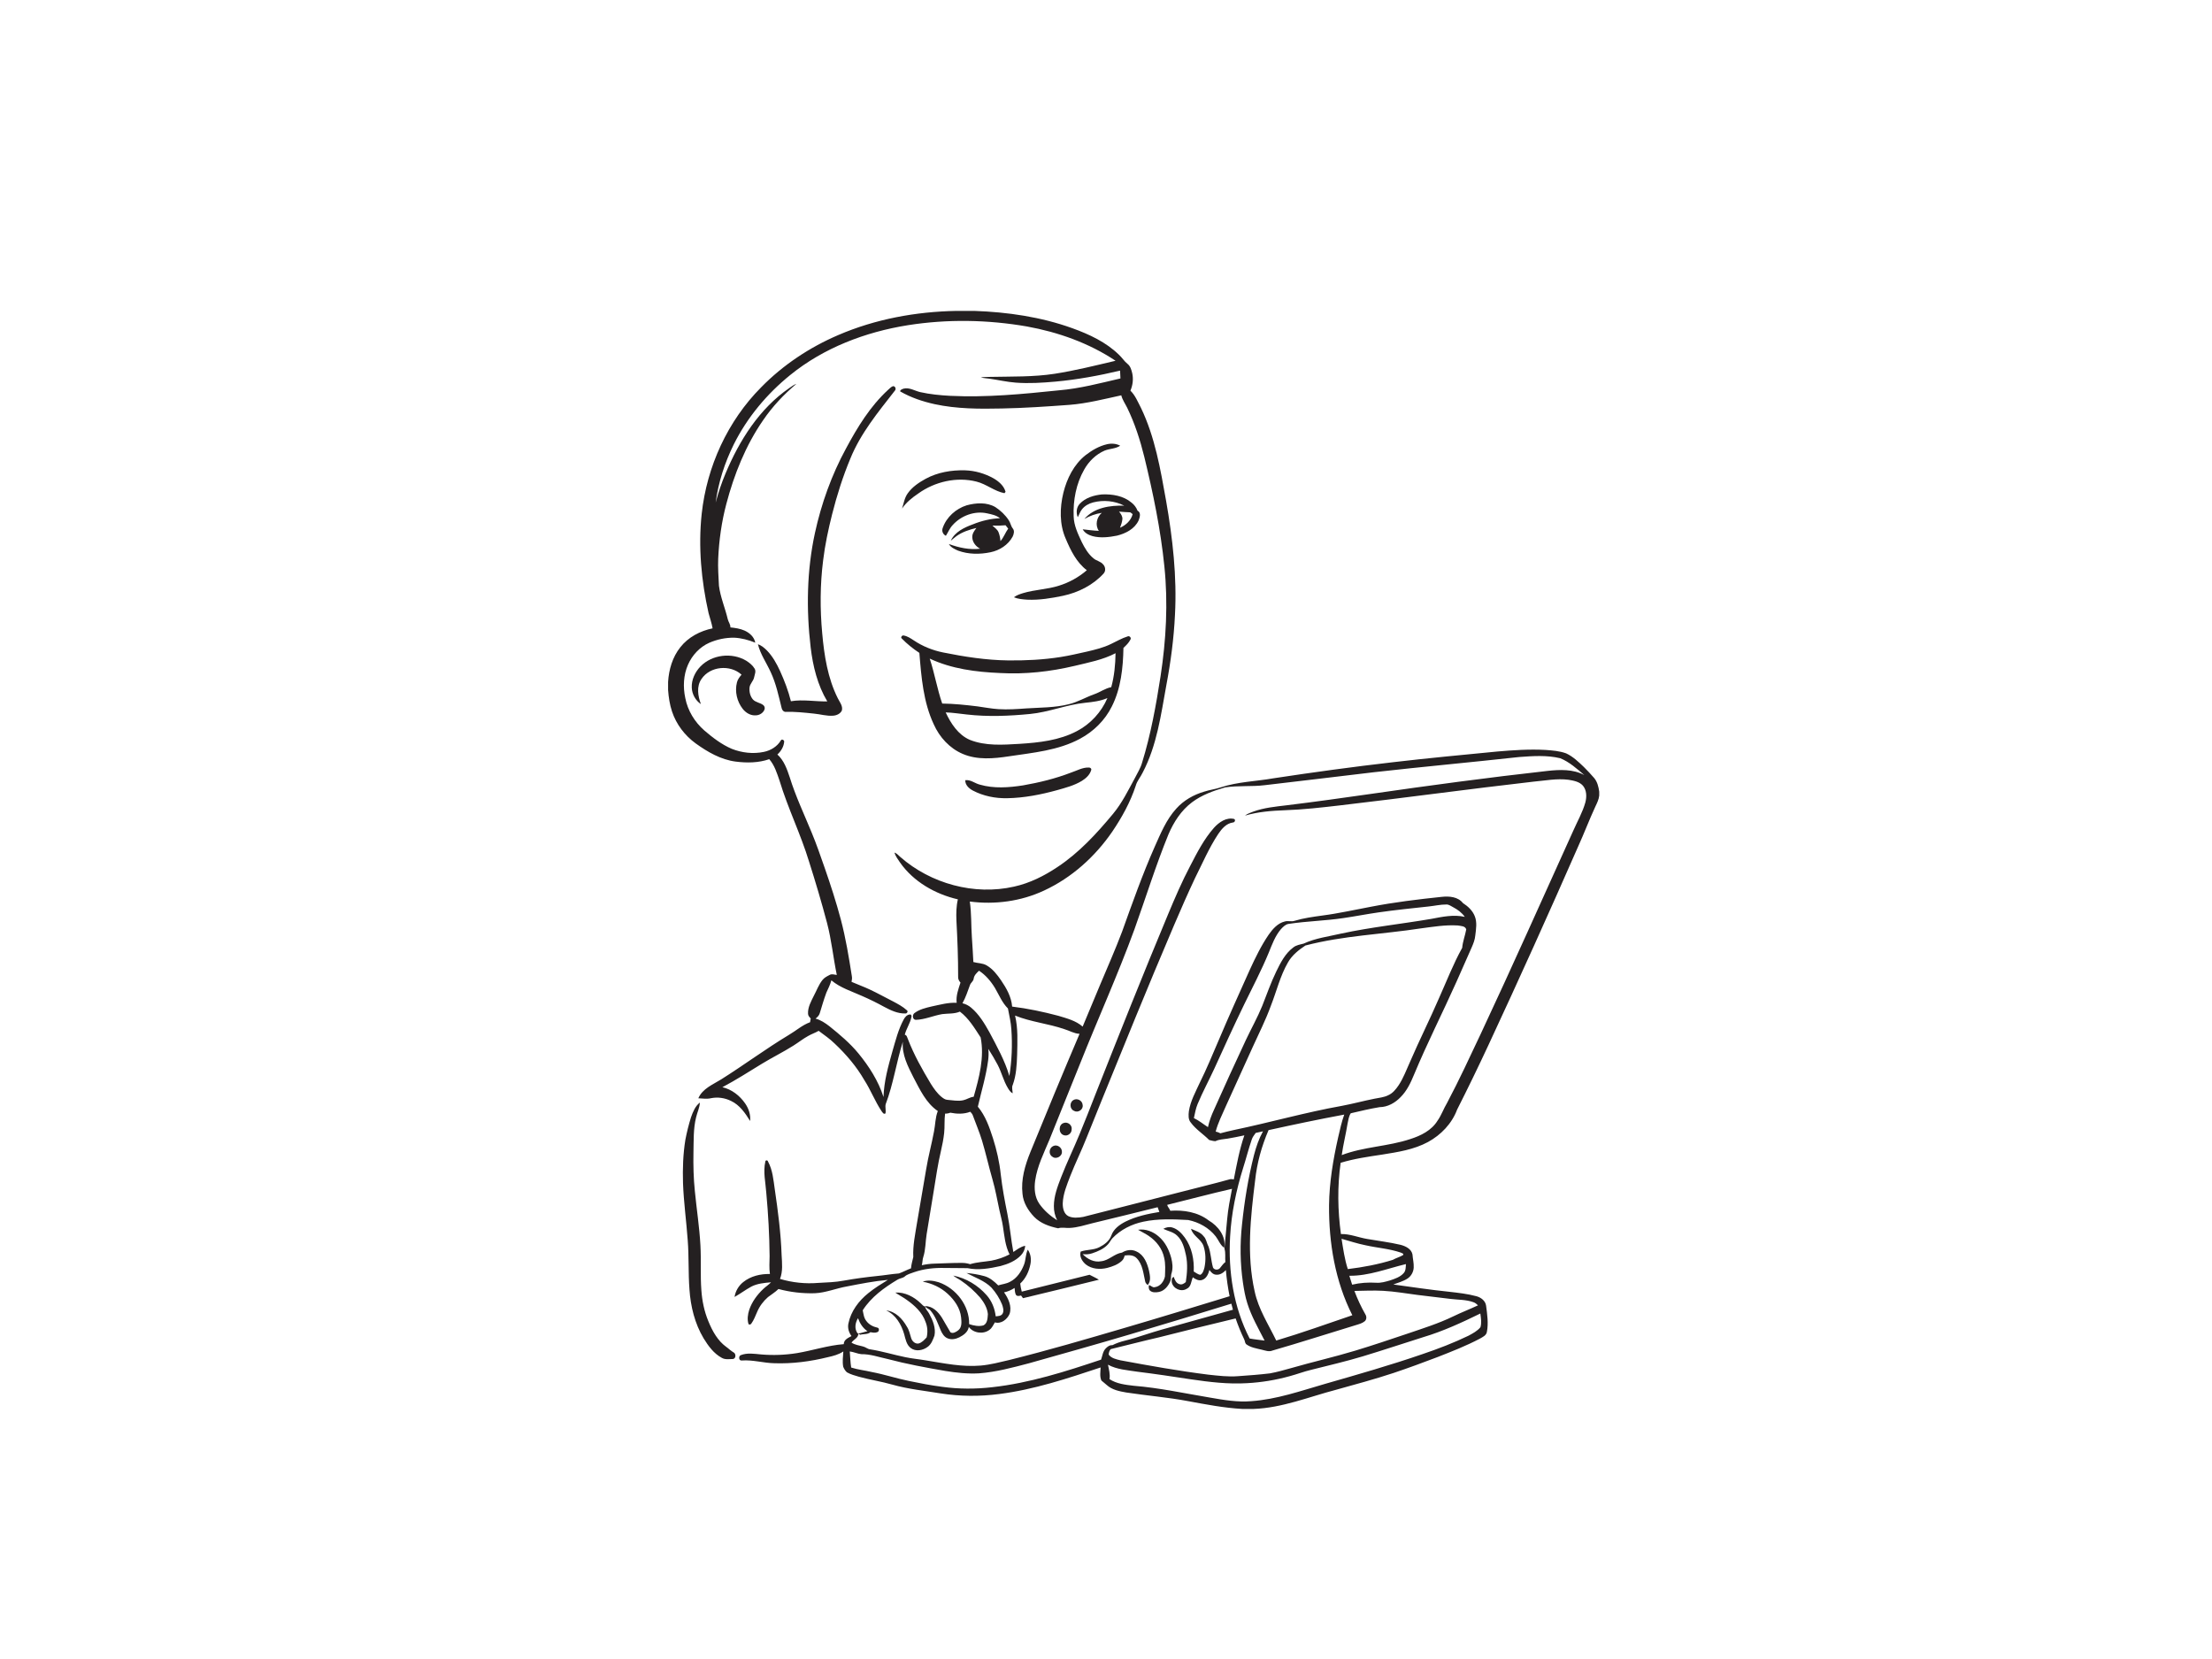<?xml version="1.0" encoding="utf-8"?>
<!-- Generator: Adobe Illustrator 17.0.0, SVG Export Plug-In . SVG Version: 6.00 Build 0)  -->
<!DOCTYPE svg PUBLIC "-//W3C//DTD SVG 1.1//EN" "http://www.w3.org/Graphics/SVG/1.1/DTD/svg11.dtd">
<svg version="1.1" id="Layer_1" xmlns="http://www.w3.org/2000/svg" xmlns:xlink="http://www.w3.org/1999/xlink" x="0px" y="0px"
	 width="800px" height="600px" viewBox="0 0 800 600" enable-background="new 0 0 800 600" xml:space="preserve">
<g id="_x23_242021ff">
	<path fill="#242021" d="M345.879,112.44h6.491c12.044,0.423,24.132,2.17,35.503,6.281c6.081,2.192,12.126,5.013,16.809,9.575
		c1.106,1.007,1.887,2.322,3.056,3.269c1.077,0.816,1.461,2.195,1.757,3.453c0.454,2.097,0.187,4.298-0.664,6.262
		c1.785,1.747,2.697,4.121,3.841,6.294c5.048,10.519,7.021,22.128,9.058,33.517c2.38,13.61,3.962,27.449,3.212,41.285
		c-0.403,8.514-1.525,16.981-3.104,25.355c-1.954,10.735-3.415,21.845-8.549,31.636c-0.769,1.652-2.059,3.034-2.538,4.819
		c-1.941,5.909-4.978,11.393-8.448,16.533c-6.22,9.086-14.713,16.743-24.745,21.378c-8.311,3.882-17.747,5.14-26.817,3.955
		c0.632,4.26,0.445,8.578,0.747,12.86c0.194,3.005,0.4,6.011,0.537,9.019c1.604,0.473,3.39,0.346,4.851,1.242
		c2.17,1.271,3.742,3.307,5.15,5.347c1.948,2.856,3.755,6.004,4.022,9.528c5.626,0.683,11.196,1.865,16.673,3.317
		c3.072,0.934,6.357,1.75,8.832,3.92c2.087-5.01,4.203-10.007,6.271-15.024c2.688-6.411,5.515-12.768,7.974-19.275
		c3.711-10.335,7.374-20.704,11.815-30.756c2.164-4.819,4.203-9.849,7.818-13.798c2.662-2.977,6.252-5.007,10.061-6.125
		c1.97-0.651,4.054-0.883,6.02-1.554c6.16-2.03,12.708-2.151,19.052-3.272c14.366-2.176,28.761-4.152,43.194-5.811
		c12.562-1.477,25.155-2.65,37.742-3.873c5.811-0.502,11.653-0.896,17.483-0.572c2.497,0.191,5.058,0.365,7.428,1.239
		c2.488,1.147,4.489,3.091,6.446,4.962c1.274,1.274,2.51,2.586,3.688,3.952c1.156,1.376,1.592,3.199,1.833,4.94v1.417
		c-0.146,1.439-0.816,2.735-1.42,4.025c-2.205,4.759-4.054,9.677-6.23,14.452c-10.551,24.04-21.337,47.975-32.424,71.771
		c-3.65,7.838-7.421,15.618-11.326,23.328c-1.878,5.042-5.833,9.153-10.516,11.707c-5.083,2.754-10.891,3.641-16.527,4.543
		c-5.067,0.762-10.163,1.48-15.075,2.98c-1.214,8.543-1.067,17.229,0.102,25.768c3.275-0.089,6.329,1.258,9.515,1.779
		c4.006,0.705,8.06,1.175,12.025,2.113c1.817,0.464,3.927,1.461,4.337,3.485c0.114,1.579,0.524,3.139,0.445,4.731
		c-0.07,1.601-0.931,3.155-2.291,4.022c-1.557,1.001-3.371,1.465-5.086,2.113c6.719,0.921,13.429,1.935,20.18,2.631
		c3.32,0.381,6.662,0.743,9.896,1.617c1.636,0.448,3.256,1.649,3.482,3.441c0.404,3.107,0.899,6.309,0.292,9.423
		c-0.194,1.334-1.538,1.884-2.561,2.484c-4.912,2.592-10.096,4.616-15.259,6.64c-5.261,2.011-10.554,3.952-15.891,5.747
		c-6.885,2.278-13.893,4.152-20.873,6.103c-9.833,2.573-19.449,6.545-29.724,6.919h-4.244c-6.57-0.378-13.038-1.62-19.497-2.815
		c-7.409-1.401-14.935-1.992-22.385-3.129c-2.488-0.432-5.156-0.959-7.078-2.723c-0.607-0.581-1.312-1.039-1.916-1.611
		c-0.664-1.48-0.337-3.164-0.276-4.724c-11.993,3.987-24.088,8.015-36.675,9.61c-7.04,0.921-14.201,0.874-21.216-0.232
		c-5.82-0.953-11.726-1.55-17.416-3.161c-3.974-1.137-8.073-1.751-12.06-2.843c-1.5-0.438-3.037-0.845-4.4-1.623
		c-0.597-0.543-1.055-1.28-1.337-2.033c-0.324-1.824-0.07-3.682,0.051-5.509c-1.665,1.134-3.634,1.636-5.572,2.068
		c-6.332,1.569-12.864,2.421-19.392,2.198c-3.943-0.083-7.799-1.29-11.761-0.988c-1.077,0.159-1.258-1.538-0.4-1.922
		c2.354-0.947,4.956-0.486,7.406-0.27c4.33,0.375,8.711,0.203,13.003-0.486c5.649-0.953,11.135-2.793,16.873-3.234
		c0.019-1.633,1.585-2.265,2.796-2.923c-0.975-1.318-1.465-2.964-1.106-4.594c0.896-4.4,3.755-8.181,7.209-10.948
		c2.214-1.795,4.648-3.291,7.069-4.785c-4.956,0.435-9.849,1.411-14.728,2.357c-3.943,0.67-7.701,2.306-11.729,2.478
		c-4.41,0.121-8.864-0.384-13.127-1.531c-1.144,1.134-2.535,1.957-3.803,2.939c-1.662,1.455-3.028,3.266-3.889,5.306
		c-0.658,1.442-1.175,2.97-2.122,4.26c-0.21,0.356-0.664,0.47-1.004,0.219c-0.546-1.697-0.286-3.549,0.251-5.213
		c0.994-2.904,2.862-5.439,5.083-7.533c0.883-0.858,1.957-1.493,2.796-2.402c-2.421,0.203-4.931,0.429-7.126,1.554
		c-2.087,1.141-3.99,2.583-6.065,3.746c0.324-2.109,1.468-4.057,3.136-5.379c2.694-2.17,6.249-2.999,9.652-2.926
		c-0.311-2.151-0.149-4.324-0.114-6.481c-0.067-7.622-0.496-15.24-1.195-22.826c-0.254-3.765-1.204-7.593-0.349-11.342
		c0.019-0.588,0.867-0.585,0.966-0.025c1.693,3.088,1.96,6.684,2.459,10.106c1.15,7.888,2.202,15.812,2.465,23.789
		c0.159,2.856,0.489,5.83-0.585,8.562c4.464,1.334,9.188,1.83,13.829,1.439c3.088-0.162,6.195-0.248,9.245-0.823
		c4.009-0.724,8.047-1.261,12.098-1.677c2.627-0.248,5.229-0.724,7.86-0.921c1.48-0.531,2.866-1.303,4.346-1.843
		c0.108-1.401,0.518-2.745,0.829-4.101c-0.207-4.197,0.705-8.317,1.36-12.435c1.096-6.478,2.189-12.959,3.317-19.43
		c0.74-4.553,1.976-9,2.812-13.531c0.496-2.459,0.442-5.035,1.379-7.393c-4.267-2.891-6.462-7.752-8.8-12.158
		c-2.024-4.003-4.263-8.282-3.844-12.908c-2.357,7.453-3.428,15.272-6.214,22.595c-0.264,1.087,0.181,2.227-0.083,3.329
		c-0.642,0.448-1.071-0.391-1.401-0.813c-2.386-3.574-3.914-7.634-6.24-11.246c-2.84-4.921-6.557-9.277-10.681-13.165
		c-1.773-1.754-3.847-3.152-5.83-4.648c-1.223,0.715-2.586,1.156-3.812,1.868c-1.871,1.029-3.542,2.373-5.353,3.504
		c-3.682,2.326-7.599,4.244-11.316,6.513c-4.74,2.897-9.423,5.903-14.338,8.508c3.393,0.775,6.284,3.053,8.238,5.881
		c1.277,1.839,2.03,4.089,1.789,6.344c-1.763-2.85-3.768-5.798-6.904-7.263c-2.227-1.102-4.8-1.484-7.243-0.985
		c-1.515,0.362-3.056,0.089-4.584,0.029c1.512-3.523,5.302-4.982,8.34-6.884c8.232-5.185,16.053-11.002,24.39-16.025
		c2.583-1.503,4.848-3.571,7.688-4.603c0.079-0.457,0.159-0.909,0.235-1.36c-0.457-0.477-0.972-1.001-0.972-1.709
		c-0.121-2.335,1.093-4.441,2.084-6.471c1.039-1.909,1.75-4.022,3.132-5.728c0.667-0.867,1.668-1.35,2.615-1.839
		c0.788-0.483,1.731-0.054,2.573,0.006c-1.293-6.224-1.903-12.584-3.517-18.744c-1.976-7.479-4.178-14.894-6.525-22.261
		c-3.015-9.918-7.641-19.256-10.643-29.177c-0.95-2.742-1.805-5.617-3.742-7.85c-3.898,1.357-8.127,1.392-12.184,0.87
		c-5.331-0.696-10.109-3.466-14.401-6.554c-3.965-2.862-7.066-6.945-8.597-11.599c-0.823-2.497-1.217-5.115-1.407-7.726v-2.948
		c0.28-4.467,1.592-8.988,4.422-12.517c2.859-3.654,7.18-5.916,11.672-6.843c-0.321-1.881-0.972-3.676-1.458-5.515
		c-2.627-11.755-3.774-23.926-2.481-35.935c1.852-17.054,9.378-33.549,21.511-45.739c7.898-8.066,17.48-14.42,27.84-18.868
		C316.591,115.388,331.265,112.71,345.879,112.44 M328.396,117.605c-15.364,2.443-30.464,8.162-42.616,18.039
		c-8.435,6.821-15.548,15.345-20.396,25.069c-3.269,6.605-5.588,13.731-6.554,21.044c0.944-3.593,2.141-7.116,3.58-10.541
		c4.988-11.929,12.238-23.424,23.046-30.871c0.826-0.556,1.627-1.182,2.577-1.519c-4.549,3.825-8.657,8.187-12.009,13.102
		c-6.341,9.153-10.528,19.637-13.346,30.362c-1.706,6.449-2.631,13.086-2.932,19.745c-0.14,3.279,0.114,6.557,0.273,9.833
		c0.54,4.152,2.233,8.028,3.19,12.085c0.241,1.017,1.004,1.859,0.947,2.958c1.75,0.181,3.523,0.435,5.147,1.156
		c1.814,0.829,3.485,2.313,3.847,4.365c-2.44-0.994-5.035-1.687-7.682-1.805c-3.066-0.025-6.144,0.616-8.953,1.843
		c-3.444,1.531-6.173,4.476-7.682,7.904c-1.665,3.784-1.852,8.095-0.988,12.104c0.877,4.553,3.422,8.683,6.9,11.72
		c3.012,2.58,6.217,5.042,9.884,6.621c3.663,1.449,7.764,1.932,11.634,1.115c2.481-0.512,4.807-1.922,6.128-4.124
		c0.334-0.724,1.436-0.067,1.198,0.597c-0.184,1.744-1.16,3.304-2.437,4.473c2.392,2.154,3.482,5.283,4.473,8.254
		c2.125,6.875,5.229,13.381,7.949,20.031c1.728,4.146,3.171,8.403,4.661,12.638c2.157,6.214,4.2,12.473,5.884,18.833
		c1.76,6.672,2.875,13.489,3.946,20.298c0.156,0.721,0.064,1.455-0.092,2.167c2.164,0.959,4.406,1.738,6.548,2.751
		c2.847,1.318,5.576,2.869,8.381,4.276c1.782,0.947,3.609,1.897,5.109,3.272c0.537,0.346-0.029,1.226-0.569,1.134
		c-2.758,0.089-5.321-1.141-7.695-2.411c-2.577-1.417-5.22-2.716-7.917-3.892c-3.803-1.716-7.911-2.955-11.154-5.68
		c-0.413,1.557-1.147,2.99-1.808,4.451c-0.905,2.446-1.639,4.959-2.392,7.456c-0.238,0.823-0.867,1.426-1.522,1.941
		c1.865,0.483,3.488,1.582,4.997,2.742c3.749,3.009,7.456,6.122,10.522,9.849c3.854,4.708,7.199,9.938,9.061,15.764
		c0.172-5.636,1.69-11.113,3.218-16.504c1.147-3.936,2.144-7.974,4.117-11.602c0.451-0.807,1.134-1.636,2.116-1.731
		c0.553-0.162,0.82,0.534,0.632,0.956c-0.448,2.237-1.843,4.14-2.389,6.357c0.769,0.149,0.855,0.985,1.131,1.579
		c2.186,5.677,5.172,10.995,8.305,16.193c1.083,1.709,2.262,3.406,3.831,4.705c0.635,0.499,1.331,1.036,2.176,1.071
		c1.89,0.14,3.816,0.569,5.703,0.14c1.309-0.273,2.421-1.141,3.771-1.252c1.967-6.932,3.949-14.246,2.516-21.464
		c-2.173-3.339-4.273-6.891-7.498-9.334c-2.021,0.874-4.263,0.626-6.395,0.899c-3.218,0.556-6.281,1.982-9.575,2.078
		c-1.195-0.07-1.328-1.811-0.489-2.43c1.811-1.382,4.095-1.906,6.271-2.421c2.974-0.616,5.95-1.477,9.019-1.312
		c-0.302-2.529,0.61-4.947,1.379-7.304c-0.515-0.591-0.921-1.306-0.851-2.116c0.016-6.786-0.254-13.569-0.62-20.345
		c-0.105-2.561-0.064-5.15,0.524-7.653c-8.197-1.897-16.028-6.357-20.92-13.327c-0.753-1.141-1.627-2.246-2.021-3.574
		c0.893,0.238,1.446,1.02,2.129,1.582c11.046,9.671,26.753,13.979,41.132,10.716c5.652-1.242,10.897-3.873,15.685-7.072
		c7.806-5.156,14.188-12.111,20.129-19.262c3.263-3.927,5.496-8.552,7.93-13.007c0.88-1.795,2.008-3.495,2.545-5.439
		c3.158-10.214,5.064-20.758,6.7-31.306c2.005-13.115,2.751-26.477,1.379-39.693c-1.344-13.4-4.095-26.613-7.272-39.687
		c-1.496-6.074-3.434-12.066-6.167-17.702c-0.737-1.493-1.738-2.875-2.148-4.514c-6.189,1.344-12.362,2.939-18.696,3.444
		c-8.155,0.597-16.317,1.16-24.494,1.315c-8.108,0.178-16.307,0.165-24.272-1.554c-4.356-0.956-8.648-2.395-12.52-4.629
		c0.025-0.62,0.747-0.797,1.223-0.988c2.116-0.537,4.044,0.788,6.039,1.249c3.533,0.788,7.151,1.147,10.767,1.341
		c13.159,0.651,26.312-0.629,39.391-1.986c7.555-0.626,14.897-2.583,22.258-4.295c-0.038-0.944-0.092-1.887-0.127-2.831
		c-7.688,1.817-15.481,3.253-23.354,3.971c-4.762,0.429-9.559,0.731-14.338,0.375c-3.206-0.235-6.344-0.975-9.521-1.426
		c-1.052-0.159-2.132-0.178-3.161-0.461c1.15-0.178,2.316-0.162,3.479-0.194c7.752-0.168,15.558,0.06,23.246-1.128
		c7.415-1.16,14.713-2.983,22.007-4.705c-9.623-6.417-20.736-10.347-32.071-12.406C357.208,115.607,342.617,115.369,328.396,117.605
		 M549.453,273.782c-17.575,1.938-35.185,3.536-52.753,5.525c-13.124,1.525-26.229,3.18-39.356,4.67
		c-4.74,0.581-9.556,0.06-14.277,0.801c-4.2,1.214-8.413,2.716-11.939,5.366c-3.92,2.929-6.646,7.174-8.546,11.625
		c-4.597,11.269-8.197,22.903-12.301,34.353c-5.998,16.431-13.223,32.373-19.681,48.623c-3.65,9.137-7.386,18.242-11.03,27.382
		c-2.011,4.835-4.438,9.607-5.188,14.849c-0.41,2.84-0.178,5.954,1.496,8.378c1.697,2.424,3.968,4.4,6.452,5.979
		c-0.785-1.598-1.21-3.368-1.182-5.15c0.016-3.6,1.306-7.018,2.586-10.328c2.059-5.325,4.562-10.459,6.738-15.736
		c1.998-4.788,3.866-9.633,5.76-14.462c8.575-21.708,17.203-43.397,26.197-64.937c2.488-5.963,5.042-11.91,8.063-17.626
		c2.475-4.785,4.969-9.655,8.565-13.715c1.82-2.017,4.495-3.901,7.352-3.171c0.537,0.442,0.108,1.255-0.524,1.261
		c-2.383,0.321-4.025,2.278-5.293,4.149c-3.336,5.032-5.706,10.611-8.409,15.99c-5.258,11.161-9.906,22.595-14.725,33.946
		c-4.562,10.906-9.019,21.858-13.474,32.809c-3.647,9.007-7.383,17.982-10.964,27.017c-1.852,4.705-4.105,9.242-5.95,13.95
		c-1.207,3.196-2.602,6.433-2.716,9.899c-0.019,1.69,0.381,3.742,2.014,4.603c1.671,0.797,3.619,0.578,5.385,0.28
		c11.513-2.891,22.998-5.903,34.508-8.813c6.227-1.63,12.498-3.101,18.693-4.839c0.423-0.048,0.842-0.016,1.268,0.098
		c1.052-5.36,2.033-10.773,3.816-15.945c-2.017,0.438-4.041,0.858-6.078,1.191c-1.477,0.26-3.024,0.235-4.394,0.921
		c-0.769-0.025-1.512-0.251-2.249-0.426c-2.144-2.164-4.816-3.816-6.637-6.29c-0.991-1.128-0.858-2.751-0.705-4.133
		c0.578-3.695,2.434-7.005,3.974-10.36c2.507-5.035,4.626-10.249,6.853-15.408c3.596-8.514,7.421-16.927,11.199-25.359
		c2.017-4.391,4.136-8.768,6.872-12.765c1.439-2.03,3.241-4.095,5.757-4.711c1.172-0.369,2.418,0.159,3.577-0.254
		c3.279-0.988,6.684-1.439,10.068-1.909c5.884-0.759,11.672-2.087,17.499-3.164c8.495-1.652,17.092-2.691,25.692-3.593
		c2.688-0.283,5.827-0.041,7.628,2.256c1.792,1.153,3.441,2.665,4.254,4.689c0.931,2.237,0.486,4.705,0.21,7.031
		c-0.137,1.528-0.708,2.97-1.322,4.362c-1.824,4.101-3.654,8.197-5.445,12.308c-5.029,11.243-10.627,22.232-15.364,33.606
		c-1.201,2.932-2.589,5.884-4.854,8.158c-1.982,2.084-4.683,3.625-7.618,3.65c-3.507,0.572-6.97,1.42-10.433,2.218
		c-0.734,1.083-0.877,2.465-1.156,3.723c-0.613,3.819-1.569,7.571-2.109,11.402c7.977-3.047,16.698-3.101,24.777-5.792
		c3.8-1.207,7.698-3.113,9.852-6.63c1.423-1.995,2.195-4.337,3.453-6.424c4.346-8.197,8.232-16.622,12.193-25.006
		c11.431-24.38,22.359-48.992,33.482-73.512c1.487-3.387,3.355-6.627,4.359-10.208c0.515-1.998,0.502-4.394-0.899-6.046
		c-1.299-1.458-3.345-1.808-5.172-2.119c-4.257-0.556-8.514,0.315-12.749,0.683c-23.309,2.665-46.552,5.855-69.855,8.568
		c-6.665,0.772-13.337,1.544-20.047,1.766c-4.845,0.181-9.718,0.569-14.388,1.941c0.867-0.689,1.935-1.042,2.955-1.433
		c3.866-1.414,7.993-1.808,12.05-2.294c10.198-1.236,20.371-2.678,30.54-4.124c21.248-3.069,42.527-5.938,63.863-8.314
		c4.451-0.486,9.261-0.693,13.324,1.509c-2.675-2.294-5.388-4.724-8.676-6.087C559.464,273.057,554.387,273.423,549.453,273.782
		 M516.752,327.832c-6.039,0.661-12.085,1.264-18.099,2.132c-4.248,0.61-8.46,1.433-12.708,2.059
		c-6.589,0.994-13.277,1.118-19.866,2.109c-1.166,0.162-2.021,1.067-2.789,1.881c-2.129,2.475-3.237,5.601-4.454,8.581
		c-2.643,6.392-5.874,12.514-8.892,18.735c-3.717,7.676-7.263,15.44-10.786,23.208c-1.976,4.27-4.216,8.416-6.03,12.762
		c-0.683,1.62-0.953,3.368-1.344,5.074c1.83,0.867,3.387,2.186,5.09,3.269c0.473-2.173,1.249-4.263,2.183-6.278
		c3.781-8.454,7.599-16.889,11.545-25.266c1.944-4.121,4.181-8.101,5.909-12.32c1.636-4.14,3.094-8.359,5.042-12.371
		c1.554-3.202,3.244-6.564,6.17-8.74c1.071-0.87,2.453-1.058,3.742-1.398c4.324-2.005,9.099-2.573,13.696-3.654
		c10.748-2.306,21.702-3.447,32.529-5.299c3.962-0.759,8.054-1.63,12.069-0.721c-1.042-1.503-2.532-2.602-4.13-3.447
		c-0.81-0.397-1.573-1.058-2.519-1.026C520.968,327.114,518.871,327.606,516.752,327.832 M513.884,335.764
		c-13.909,2.135-28.107,2.611-41.771,6.195c-2.437,1.608-4.842,3.517-6.3,6.109c-2.837,4.905-4.133,10.474-6.198,15.71
		c-1.843,5.102-4.305,9.938-6.541,14.868c-3.285,7.174-6.522,14.373-9.788,21.559c-1.287,2.98-2.802,5.89-3.615,9.051
		c0.591,0.111,1.156,0.33,1.69,0.619c1.614-0.432,3.237-0.826,4.873-1.182c13.057-2.723,25.908-6.398,39.048-8.74
		c3.943-0.74,7.819-1.789,11.752-2.577c1.7-0.353,3.485-0.477,5.061-1.277c1.623-0.721,2.758-2.157,3.733-3.587
		c1.766-2.643,2.834-5.665,4.155-8.536c3.349-7.784,7.17-15.351,10.522-23.132c2.707-6.039,5.099-12.247,8.317-18.042
		c0.194-2.287,1.061-4.435,1.465-6.678c-0.372-1.287-2.024-1.207-3.085-1.411C522.738,334.433,518.293,335.183,513.884,335.764
		 M352.147,353.914c-0.083,0.975-1.067,1.468-1.347,2.357c-0.832,2.221-1.544,4.499-2.719,6.57c1.147,0.273,2.218,0.804,3.117,1.566
		c2.875,2.405,4.835,5.687,6.643,8.921c2.71,5.124,5.572,10.236,7.215,15.828c0.88-5.569,1.115-11.253,0.715-16.876
		c-0.152-2.557-0.778-5.045-1.239-7.552c-2.103-2.09-3.212-4.883-4.683-7.399c-1.471-2.43-3.393-4.708-5.769-6.255
		C353.243,351.853,352.313,352.726,352.147,353.914 M367.108,367.293c1.121,4.654,0.851,9.48,0.75,14.226
		c-0.124,3.641-0.308,7.367-1.573,10.821c-0.492,0.979-0.032,2.052-0.048,3.082c-0.823-0.423-1.306-1.236-1.77-1.992
		c-1.582-2.643-2.252-5.699-3.692-8.409c-1.033-1.938-2.157-3.822-3.333-5.674c0.146,1.353,0.111,2.719-0.057,4.073
		c-0.743,5.709-2.449,11.227-3.733,16.828c2.751,3.288,4.175,7.405,5.471,11.428c1.347,4.244,2.345,8.61,2.808,13.045
		c0.553,4.823,1.445,9.601,2.414,14.357c0.921,4.54,1.28,9.172,2.141,13.724c1.35-0.883,2.653-1.967,4.292-2.243
		c-0.073,1.258-0.632,2.446-1.48,3.368c-1.947,2.103-4.705,3.228-7.425,3.946c-3.904,0.877-7.99,1.62-11.968,0.772
		c-2.735-0.073-5.48-0.003-8.219-0.067c-3.733-0.095-7.507,0.289-11.053,1.512c-1.191,0.457-2.519,0.731-3.485,1.623
		c-0.772,0.585-1.817,0.6-2.624,1.134c-4.775,2.882-9.471,6.252-12.508,11.037c0.273,1.344,0.419,2.808,1.338,3.908
		c0.937,1.258,2.38,2.024,3.895,2.354c0.813,0.089,0.791,1.306,0.127,1.608c-0.823,0.388-1.728,0.207-2.57,0.048
		c-0.969,0.89-2.488,0.585-3.695,0.931c-0.175-0.102-0.524-0.308-0.699-0.41c0.06,1.563-1.7,2.113-2.456,3.25
		c1.245,0.832,2.748,1.01,4.159,1.398c0.924,0.2,1.636,0.94,2.592,1.036c4.302,0.674,8.47,1.97,12.73,2.84
		c2.449,0.521,4.95,0.724,7.415,1.156c6.573,1.058,13.203,2.465,19.901,1.871c3.428-0.308,6.767-1.198,10.112-1.973
		c14.134-3.507,28.11-7.609,42.079-11.71c12.613-3.698,25.181-7.555,37.752-11.393c-0.62-3.126-1.083-6.281-1.341-9.455
		c-0.918,0.947-2.116,1.814-3.507,1.668c-1.09-0.041-1.874-0.88-2.446-1.716c-0.384,1.452-1.074,3.126-2.64,3.619
		c-1.21,0.413-2.421-0.248-3.364-0.956c-0.642,1.433-0.569,3.447-2.23,4.165c-1.998,1.255-4.921-0.064-5.375-2.351
		c-0.086-0.696-0.118-1.728,0.718-1.957c0.349,1.055,0.832,2.275,2.021,2.605c0.87,0.337,1.69-0.191,2.322-0.737
		c0.492-3.221,0.737-6.525,0.06-9.737c-0.556-2.538-1.249-5.271-3.231-7.094c-1.366-1.318-3.31-1.617-4.962-2.418
		c0.975-0.559,2.141-0.816,3.244-0.492c1.925,0.543,3.368,2.071,4.521,3.634c2.577,3.507,3.434,8.006,3.244,12.285
		c0.785,0.419,1.5,1.109,2.424,1.188c0.912-0.534,1.185-1.681,1.452-2.627c0.534-2.586,0.489-5.331-0.359-7.844
		c-0.905-2.475-3.825-3.574-4.499-6.166c1.598,0.727,3.444,1.223,4.553,2.697c1.001,0.975,1.077,2.443,1.735,3.622
		c0.909,2.459,0.934,5.144,1.652,7.657c0.407,0.94,1.798,1.02,2.462,0.308c0.677-0.747,1.169-1.658,2.014-2.243
		c-0.159-1.623,0.175-3.323-0.337-4.886c0.315-3.533,0.645-7.069,0.988-10.605c0.33-3.707,1.048-7.364,1.76-11.011
		c-7.85,1.792-15.634,3.882-23.452,5.804c0.178,0.785,0.877,1.353,1.118,2.138c4.832-0.346,9.995,0.483,13.915,3.514
		c3.38,1.963,6.348,5.782,5.591,9.887c-1.452-1.013-2.027-2.78-3.072-4.14c-2.446-3.117-6.097-5.137-9.947-5.919
		c-5.404-0.295-10.9-0.521-16.228,0.607c-4.206,0.883-8.238,2.882-11.211,6.017c-0.6,0.68-0.966,1.531-1.595,2.192
		c-1.5,1.646-3.612,2.532-5.684,3.225c-1.112,0.372-2.297,0.448-3.457,0.305c1.712,1.795,4.187,3.082,6.722,2.564
		c2.802-0.295,4.743-2.735,7.517-3.126c1.56-0.988,3.568-1.264,5.245-0.391c2.735,1.226,3.889,4.27,4.527,6.996
		c0.34,1.677,0.797,3.742-0.508,5.143c-0.359-0.381-0.788-0.747-0.883-1.28c-0.67-2.894-0.886-6.147-3.047-8.403
		c-1.106-1.217-2.872-1.214-4.371-1.01c-0.197,0.718-0.461,1.449-1.045,1.954c-1.449,1.341-3.368,2.03-5.248,2.523
		c-2.596,0.661-5.614,0.457-7.777-1.255c-1.318-1.106-2.383-2.872-1.849-4.635c2.198-0.794,4.667-0.496,6.767-1.595
		c1.827-0.924,3.634-2.268,4.337-4.273c0.832-2.351,2.983-3.892,5.121-4.985c3.825-1.897,8.05-2.796,12.238-3.485
		c-0.226-0.566-0.432-1.141-0.626-1.712c-7.853,1.951-15.713,3.895-23.583,5.782c-2.729,0.68-5.433,1.592-8.266,1.709
		c-1.385,0.092-2.789-0.34-4.136,0.137c-3.155-0.661-6.398-1.785-8.689-4.159c-2.167-2.272-3.927-5.124-4.203-8.314
		c-0.607-5.207,0.928-10.36,2.866-15.135c5.83-14.28,11.723-28.539,17.772-42.73c-1.97-0.079-3.673-1.163-5.522-1.703
		C379.082,370.181,372.839,369.618,367.108,367.293 M343.681,402.417c-0.597,0.245-1.236,0.356-1.878,0.334
		c-0.324,2.332-0.083,4.699-0.34,7.037c-0.241,2.164-0.651,4.305-1.15,6.424c-1.131,4.804-1.839,9.693-2.624,14.563
		c-0.842,5.188-1.684,10.376-2.554,15.561c-0.451,2.742-0.349,5.579-1.207,8.247c-0.346,0.963-0.251,2.014-0.546,2.996
		c1.484-0.324,2.996-0.534,4.518-0.569c3.374-0.086,6.748-0.299,10.125-0.26c0.963,0,1.916,0.168,2.834,0.457
		c2.484-0.756,5.09-0.855,7.637-1.268c2.303-0.423,4.543-1.198,6.621-2.278c-1.604-3.167-1.862-6.761-2.411-10.211
		c-0.27-1.906-0.823-3.755-1.223-5.636c-0.816-3.733-1.455-7.51-2.516-11.186c-1.36-4.689-2.402-9.464-3.812-14.138
		c-0.931-3.082-2.214-6.036-3.307-9.058c-0.159-0.546-0.581-0.937-0.928-1.357C348.611,402.983,346.073,402.894,343.681,402.417
		 M458.785,408.727c-2.491,5.795-4.203,11.933-4.854,18.214c-1.652,13.261-3.139,26.89-0.172,40.081
		c1.35,6.421,4.997,11.974,7.815,17.801c9.267-2.754,18.366-6.043,27.519-9.15c-6.211-12.254-8.524-26.156-8.422-39.798
		c0.098-8.27,1.471-16.46,3.285-24.507c0.648-2.777,1.245-5.576,2.208-8.263C477.002,404.806,467.884,406.719,458.785,408.727
		 M454.131,409.743c-0.546,0.778-1.166,1.528-1.442,2.456c-1.166,3.403-2.03,6.9-3.129,10.325
		c-2.481,7.996-4.209,16.257-4.67,24.628c-0.737,12.622,1.233,25.619,7.056,36.935c1.792,0.34,3.609,0.505,5.414,0.753
		c-2.246-4.384-4.731-8.692-6.224-13.407c-0.801-2.462-1.229-5.023-1.614-7.574c-1.01-6.939-1.099-14.007-0.334-20.978
		c0.88-8.467,2.237-16.892,4.337-25.146c0.769-2.964,1.77-5.887,3.25-8.575C455.891,409.353,455.008,409.543,454.131,409.743
		 M485.192,448.023c0.588,3.676,1.112,7.437,2.259,10.961c5.509-0.664,10.989-1.687,16.285-3.342
		c1.198-0.702,2.573-1.023,3.749-1.757c0.245-0.569-0.559-0.683-0.896-0.874c-4.133-1.42-8.537-1.693-12.778-2.656
		C490.886,449.773,488.058,448.823,485.192,448.023 M488.004,461.398c0.33,1.077,0.664,2.151,1.02,3.221
		c2.831-0.677,5.763-0.87,8.667-0.699c1.712,0.137,3.387-0.365,5.016-0.832c1.77-0.597,3.676-1.21,4.953-2.65
		c0.801-0.89,0.743-2.151,0.81-3.263C501.703,458.796,495.063,461.474,488.004,461.398 M489.84,466.884
		c1.096,2.913,2.408,5.744,3.952,8.451c0.499,0.756,0.512,1.862-0.2,2.497c-0.905,0.769-2.1,1.058-3.209,1.404
		c-10.068,3.05-20.075,6.303-30.188,9.21c-1.271,0.543-2.58-0.013-3.831-0.299c-1.967-0.486-4.092-0.775-5.738-2.052
		c-0.4-0.492-0.378-1.201-0.67-1.754c-1.175-2.44-2.198-4.953-3.072-7.514c-9.245,2.208-18.471,4.495-27.684,6.83
		c-5.849,1.328-11.65,2.875-17.48,4.27c-0.515,0.486-0.699,1.28-0.753,1.976c0.95,1.337,2.729,1.69,4.235,2.068
		c10.554,1.957,21.127,3.854,31.779,5.188c3.59,0.384,7.205,0.845,10.818,0.55c3.831-0.264,7.66-0.55,11.472-1.007
		c2.564-0.464,5.077-1.179,7.583-1.881c7.749-2.237,15.621-4.019,23.344-6.354c6.297-1.913,12.536-4.013,18.776-6.112
		c5.588-1.913,11.256-3.669,16.581-6.252c2.948-1.439,6.017-2.615,8.988-4.012c-0.492-0.486-1.036-0.931-1.696-1.144
		c-2.666-0.956-5.541-0.832-8.311-1.182c-3.971-0.505-7.949-0.934-11.917-1.439c-4.127-0.527-8.238-1.261-12.397-1.484
		C496.763,466.655,493.3,466.824,489.84,466.884 M409.012,482.499c-12.244,3.638-24.542,7.075-36.834,10.538
		c-5.957,1.563-11.955,3.196-18.115,3.65c-4.092,0.229-8.184-0.216-12.215-0.87c-6.964-1.207-13.921-2.481-20.758-4.292
		c-3.183-0.68-6.319-1.827-9.604-1.77c-1.423-0.162-2.735-0.807-4.155-0.979c0.181,1.935,0.197,3.882,0.505,5.811
		c2.44,0.788,5.004,1.033,7.491,1.627c4.511,0.851,8.876,2.316,13.375,3.225c3.997,0.832,8.009,1.604,12.06,2.125
		c5.992,0.826,12.076,0.839,18.08,0.137c13.515-1.49,26.534-5.671,39.375-9.966c0.492-1.369,0.613-2.955,1.671-4.041
		c0.629-0.645,1.433-1.284,2.389-1.179c1.401-0.699,2.878-1.233,4.4-1.601c2.573-0.635,5.105-1.423,7.618-2.253
		c3.936-1.28,7.923-2.392,11.914-3.485c6.573-1.801,13.124-3.685,19.697-5.496c-0.197-0.731-0.391-1.461-0.575-2.189
		C433.24,475.208,421.145,478.915,409.012,482.499 M514.795,483.582c-7.304,2.297-14.563,4.737-21.896,6.948
		c-6.182,1.868-12.482,3.314-18.741,4.899c-2.577,0.61-5.051,1.569-7.606,2.252c-5.064,1.414-10.281,2.281-15.532,2.561
		c-6.808,0.419-13.604-0.407-20.329-1.395c-6.449-0.988-12.902-1.954-19.376-2.754c-3.58-0.572-7.355-0.766-10.605-2.538
		c0.34,1.719,0.845,3.457,0.559,5.226c2.58,1.7,5.747,2.04,8.743,2.399c9.309,0.747,18.442,2.754,27.64,4.283
		c4.915,0.861,9.903,1.712,14.909,1.29c9.178-0.642,17.912-3.73,26.686-6.262c11.815-3.387,23.643-6.761,35.268-10.773
		c5.661-1.916,11.253-4.057,16.635-6.662c1.534-0.832,3.167-1.681,4.279-3.056c0.473-1.617,0.181-3.317-0.041-4.947
		C528.711,478.315,521.931,481.451,514.795,483.582 M310.202,482.292c1.22-0.083,2.351-0.597,3.539-0.845
		c-1.681-1.106-2.761-2.853-3.434-4.708C309.277,478.429,308.922,480.628,310.202,482.292z"/>
	<path fill="#242021" d="M321.261,140.924c0.531-0.454,1.01-1.013,1.681-1.255c0.915-0.07,1.274,1.112,0.645,1.681
		c-5.985,7.688-12.323,15.338-16.028,24.456c-2.729,6.535-4.873,13.305-6.608,20.167c-1.385,5.503-2.577,11.062-3.256,16.698
		c-1.106,8.746-1.144,17.61-0.33,26.382c0.718,8.028,1.982,16.209,5.636,23.484c0.673,1.404,1.906,2.767,1.468,4.445
		c-0.562,1.16-1.868,1.754-3.101,1.852c-2.354,0.203-4.642-0.534-6.97-0.747c-3.485-0.359-6.996-0.762-10.503-0.629
		c-0.68-0.156-1.087-0.801-1.22-1.445c-1.083-4.368-2.011-8.822-3.936-12.921c-1.519-3.364-3.733-6.459-4.622-10.077
		c1.274,0.397,2.297,1.299,3.234,2.218c2.071,2.125,3.53,4.762,4.765,7.44c1.592,3.536,2.996,7.174,3.93,10.941
		c4.368-0.743,8.765,0.149,13.153,0.06c-3.533-5.922-5.201-12.733-6.011-19.526c-1.62-13.753-1.401-27.808,1.544-41.37
		c2.319-10.646,6.033-21.009,11.246-30.588C310.11,154.49,314.755,146.865,321.261,140.924z"/>
	<path fill="#242021" d="M400.339,160.669c1.601-0.372,3.333-0.27,4.797,0.527c-1.681,1.141-3.819,1.029-5.652,1.779
		c-3.148,1.363-5.706,3.879-7.371,6.856c-2.913,5.096-4.038,11.097-3.806,16.924c0.079,3.307,1.547,6.322,2.916,9.261
		c1.083,2.176,2.341,4.365,4.26,5.919c1.048,0.924,2.599,1.074,3.495,2.205c0.832,0.855,1.001,2.345,0.172,3.266
		c-3.841,4.229-9.178,6.888-14.719,8.073c-4.235,0.877-8.549,1.601-12.889,1.404c-1.639-0.111-3.314-0.238-4.848-0.867
		c0.972-0.759,2.16-1.144,3.32-1.506c4.238-1.277,8.74-1.334,12.959-2.685c3.701-1.144,7.158-3.059,10.09-5.595
		c-3.742-2.837-5.855-7.189-7.637-11.408c-2.291-5.204-2.164-11.161-0.845-16.6c1.28-5.166,3.8-10.246,8.041-13.607
		C394.913,162.839,397.495,161.336,400.339,160.669z"/>
	<path fill="#242021" d="M334.763,173.167c4.33-2.351,9.334-3.196,14.22-3.069c3.603,0.102,7.164,1.134,10.309,2.882
		c1.909,1.102,3.781,2.681,4.381,4.889c-0.098,0.124-0.299,0.375-0.397,0.499c-3.615-0.699-6.529-3.288-10.09-4.184
		c-7.189-1.833-15.078,0-21.06,4.286c-2.227,1.503-4.375,3.212-5.893,5.458c0.613-1.846,0.88-3.86,2.04-5.477
		C329.899,176.131,332.317,174.514,334.763,173.167z"/>
	<path fill="#242021" d="M390.5,182.212c2.046-2.208,5.137-3.107,8.047-3.399c3.727-0.159,7.755,0.489,10.687,2.967
		c0.972,0.756,1.731,1.76,2.167,2.913c1.36,0.686,0.829,2.399,0.394,3.52c-1.401,3.069-4.692,4.743-7.825,5.509
		c-2.901,0.578-5.966,0.931-8.864,0.172c-1.398-0.394-2.821-1.134-3.53-2.462c1.944,0.197,3.876,0.502,5.836,0.556
		c-1.426-2.071-0.804-4.94,1.067-6.513c-2.221,0.349-4.368,1.083-6.306,2.224c3.495-4.13,9.296-4.966,14.404-4.819
		c-3.428-1.76-7.479-2.129-11.199-1.188c-1.569,0.41-3.078,1.226-4.082,2.526c-0.693,0.842-0.969,1.919-1.515,2.843
		C389.146,185.456,389.273,183.508,390.5,182.212 M404.714,185.033c0.651,0.756,1.268,1.646,1.223,2.691
		c-0.114,1.083-0.467,2.132-0.864,3.139c2.129-0.918,3.968-2.618,4.565-4.918c-0.295-0.219-0.553-0.496-0.88-0.654
		C407.411,185.189,406.057,185.192,404.714,185.033z"/>
	<path fill="#242021" d="M349.622,182.749c3.374-0.905,7.243-1.172,10.366,0.651c1.89,1.252,3.596,2.843,4.839,4.753
		c0.635,0.912,0.756,2.081,1.452,2.958c0.712,0.855,0.394,2.075-0.051,2.98c-1.611,2.986-4.705,4.962-7.987,5.636
		c-3.866,0.81-8.015,0.791-11.752-0.585c-1.239-0.553-2.621-1.156-3.317-2.389c3.609,1.318,7.46,2.173,11.316,1.703
		c-1.525-0.788-2.735-2.278-2.847-4.032c-0.111-1.337,0.731-2.475,1.49-3.479c-2.526,0.604-5.061,1.42-7.199,2.939
		c-0.728,0.505-1.347,1.144-2.062,1.662c1.474-3.206,4.883-4.762,8.006-5.922c3.113-1.258,6.421-2.075,9.782-2.195
		c-1.315-1.09-3.031-1.414-4.654-1.766c-4.527-1.004-9.455,0.842-12.492,4.276c-1.052,1.115-1.604,2.564-2.418,3.838
		c-1.087-0.511-1.589-1.735-1.137-2.859C342.302,187.019,345.717,183.972,349.622,182.749 M358.933,190.082
		c0.759,0.759,1.76,1.347,2.186,2.383c0.413,1.029,0.623,2.129,0.715,3.234c1.188-1.344,1.75-3.078,2.793-4.514
		c-0.318-0.407-0.635-0.813-0.95-1.22C362.101,190.123,360.512,190.151,358.933,190.082z"/>
	<path fill="#242021" d="M326.109,230.896c-0.489-0.356,0.165-1.223,0.68-1.061c1.395,0.216,2.577,1.045,3.736,1.795
		c3.18,2.138,6.805,3.577,10.554,4.34c7.739,1.56,15.586,2.78,23.494,2.878c6.373,0.076,12.762-0.238,19.062-1.239
		c3.196-0.499,6.344-1.261,9.505-1.954c2.951-0.699,5.938-1.407,8.673-2.754c1.989-0.937,3.898-2.078,6.008-2.735
		c0.635-0.324,1.372,0.445,1.058,1.067c-0.6,1.207-1.569,2.183-2.567,3.069c-0.14,7.215-0.896,14.659-4.197,21.19
		c-2.465,4.985-6.595,9.051-11.478,11.669c-7.907,4.267-17.022,5.061-25.752,6.373c-5.518,0.842-11.412,1.382-16.679-0.867
		c-4.743-2.005-8.428-6.049-10.5-10.713c-3.774-8.063-4.495-17.076-5.201-25.826C330.198,234.613,328.031,232.875,326.109,230.896
		 M388.698,240.814c-8.816,2.094-17.918,3.11-26.979,2.596c-8.679-0.365-17.531-1.474-25.467-5.217
		c1.763,5.347,2.678,10.932,4.511,16.257c4.26,0.051,8.498,0.499,12.724,1.017c2.538,0.337,5.058,0.845,7.618,1.004
		c3.374,0.213,6.757-0.025,10.125-0.27c5.109-0.33,10.3-0.245,15.3-1.509c3.218-0.766,6.084-2.494,9.185-3.603
		c2.122-0.718,3.955-2.148,6.186-2.57c1.102-3.993,1.493-8.149,1.554-12.279C398.852,238.645,393.699,239.601,388.698,240.814
		 M392.504,254.164c-6.792,0.693-13.194,3.409-19.993,4.057c-7.587,0.737-15.259,1.055-22.849,0.184
		c-2.548-0.254-5.08-0.686-7.644-0.756c1.871,4.016,4.508,8.085,8.714,9.922c5.709,2.278,11.984,1.805,17.982,1.452
		c7.085-0.445,14.398-1.242,20.768-4.613c4.908-2.561,8.848-6.859,11.027-11.945C397.982,253.567,395.221,253.885,392.504,254.164z"
		/>
	<path fill="#242021" d="M253.322,241.037c4.175-4.324,11.399-5.159,16.53-2.103c1.198,0.759,2.357,1.681,3.088,2.916
		c0.556,0.991,0.006,2.068-0.191,3.075c-0.248,1.407-1.582,2.367-1.677,3.819c-0.127,1.493,0.261,3.091,1.249,4.244
		c0.991,1.064,2.577,1.134,3.701,1.998c0.508,0.372,0.696,1.08,0.457,1.662c-0.489,1.229-1.789,2.024-3.094,2.062
		c-1.887,0.168-3.657-0.909-4.785-2.357c-2.068-2.65-2.913-6.275-2.078-9.544c0.261-1.087,0.959-1.979,1.665-2.812
		c-4.105-3.717-11.342-3.098-14.481,1.56c-1.884,2.697-1.296,6.201-0.213,9.092c-1.947-1.309-3.202-3.574-3.304-5.919
		C250.046,245.863,251.361,243.076,253.322,241.037z"/>
	<path fill="#242021" d="M387.297,279.44c2.144-0.693,4.197-1.947,6.519-1.846c0.489-0.051,1.042,0.438,0.82,0.95
		c-0.502,1.7-1.893,2.958-3.358,3.866c-2.729,1.671-5.865,2.481-8.915,3.349c-5.903,1.633-11.974,2.818-18.112,2.926
		c-4.276,0.086-8.61-0.778-12.406-2.773c-1.411-0.753-2.789-2.014-2.745-3.742c1.947-0.267,3.479,1.163,5.274,1.604
		c5.067,1.468,10.452,1.071,15.602,0.273C375.867,283.017,381.709,281.594,387.297,279.44z"/>
	<path fill="#242021" d="M388.2,397.861c1.341-0.848,3.26,0.162,3.349,1.741c0.346,1.627-1.649,2.993-3.069,2.16
		C386.853,401.178,386.729,398.694,388.2,397.861z"/>
	<path fill="#242021" d="M249.925,404.053c0.693-1.941,1.506-4.009,3.196-5.299c-0.092,1.865-0.959,3.555-1.372,5.353
		c-1.026,4.146-0.848,8.448-0.95,12.682c-0.089,4.667,0.022,9.343,0.505,13.988c0.632,6.519,1.649,13,2.011,19.545
		c0.311,5.445-0.067,10.91,0.346,16.352c0.267,3.809,1.045,7.593,2.513,11.129c1.465,3.609,3.447,7.24,6.726,9.502
		c0.785,0.62,1.538,1.29,2.402,1.808c0.921,0.448,0.915,2.183-0.178,2.386c-1.353,0.022-2.834,0.308-4.067-0.407
		c-2.91-1.566-4.912-4.324-6.595-7.081c-3.183-5.331-4.696-11.501-5.109-17.654c-0.454-5.922-0.162-11.872-0.629-17.791
		c-0.486-6.891-1.452-13.747-1.703-20.653c-0.156-5.245,0.013-10.525,0.855-15.713C248.407,409.451,249.08,406.722,249.925,404.053z
		"/>
	<path fill="#242021" d="M384.711,406.144c1.455-0.562,3.161,0.823,2.862,2.37c0.013,1.417-1.519,2.535-2.856,2.027
		C382.783,409.953,382.726,406.712,384.711,406.144z"/>
	<path fill="#242021" d="M380.937,414.477c1.401-0.68,3.12,0.499,3.117,2.021c0.149,1.741-2.164,2.951-3.498,1.811
		C379.11,417.438,379.444,415.096,380.937,414.477z"/>
	<path fill="#242021" d="M411.595,444.769c2.691-0.426,5.41,0.632,7.421,2.392c2.37,1.976,3.781,4.854,4.575,7.787
		c0.448,1.763,0.677,3.657,0.149,5.429c-0.375,1.004-0.095,2.119-0.54,3.11c-0.737,1.716-2.106,3.358-4.016,3.755
		c-1.067,0.203-2.367,0.321-3.244-0.451c-0.565-0.496-0.524-1.309-0.419-1.976c0.759,0.044,1.261,0.944,2.09,0.712
		c1.986-0.235,3.323-2.043,3.711-3.885c0.073-2.259,0.254-4.556-0.292-6.773c-0.658-3.202-2.77-5.966-5.439-7.79
		C414.34,446.17,412.91,445.564,411.595,444.769z"/>
	<path fill="#242021" d="M370.323,457.442c0.718-1.763,0.537-3.771,1.388-5.483c1.067,1.506,1.318,3.428,0.963,5.217
		c-0.508,2.624-1.697,5.204-3.692,7.031c0.108,0.988,0.289,1.97,0.553,2.929c8.174-2.011,16.333-4.098,24.51-6.103
		c1.128,0.6,2.31,1.102,3.393,1.792c-9.134,2.284-18.299,4.46-27.449,6.678c-0.238-0.324-0.473-0.648-0.708-0.963
		c-0.629,0.143-1.477,0.372-1.887-0.302c-0.369-0.759-0.356-1.627-0.454-2.44c-1.166,0.747-2.443,1.334-3.812,1.595
		c1.569,2.214,2.907,5.051,2.005,7.79c-0.839,1.979-3.069,3.742-5.315,3.066c-0.569,0.921-1.007,1.986-1.9,2.656
		c-2.214,1.757-5.858,1.283-7.533-0.998c-0.299,1.846-1.916,2.983-3.469,3.765c-1.306,0.654-2.907,0.944-4.279,0.318
		c-1.188-0.515-1.887-1.684-2.389-2.815c-1.042-2.465-1.909-5.102-3.685-7.158c-0.54-0.708-1.601-0.813-1.998-1.627
		c2.729-0.086,4.746,2.068,6.1,4.184c1.048,1.741,2.024,3.526,3.078,5.264c0.937,0.61,2.103-0.159,2.866-0.756
		c1.353-1.115,1.144-3.037,0.994-4.588c-0.337-3.418-2.43-6.36-4.902-8.616c-2.491-2.275-5.658-3.736-8.965-4.34
		c1.833-0.718,3.943-0.343,5.782,0.207c6.252,2.173,11.094,8.422,10.992,15.141c1.63,0.537,3.441,0.918,5.134,0.464
		c1.519-0.696,1.528-2.672,1.639-4.098c-0.21-2.195-1.382-4.194-2.735-5.89c-2.075-2.38-4.441-4.521-7.066-6.275
		c-0.893-0.619-1.909-1.048-2.729-1.763c4.657,0.928,8.934,3.517,12.06,7.078c1.893,2.109,2.98,4.867,3.301,7.666
		c0.867-0.086,1.935-0.095,2.459-0.921c0.62-1.067,0.191-2.354-0.184-3.425c-0.909-2.208-2.221-4.257-3.809-6.033
		c-2.5-2.538-5.976-3.641-9.042-5.299c2.157,0.2,4.321,0.546,6.414,1.121c2.017,0.527,3.619,1.928,5.067,3.361
		c1.42-0.451,2.955-0.565,4.276-1.303C367.75,462.354,369.357,459.933,370.323,457.442z"/>
	<path fill="#242021" d="M323.784,467.469c3.536-0.222,6.869,1.598,9.337,4.006c0.448,0.391,0.816,0.975,1.465,1.039
		c0.121,1.033,1.039,1.712,1.471,2.621c1.309,2.373,2.449,5.124,1.909,7.882c-0.562,1.49-1.115,3.148-2.484,4.105
		c-1.693,1.287-4.289,1.779-6.084,0.423c-1.576-1.188-1.9-3.244-2.392-5.023c-1.017-3.501-3.04-7.031-6.5-8.581
		c3.371,0.346,5.877,3.031,7.463,5.83c0.823,1.226,1.109,2.681,1.538,4.07c0.311,1.144,1.366,2.233,2.637,2.071
		c1.258-0.302,2.167-1.331,3.002-2.249c0.423-1.82,0.327-3.793-0.391-5.534c-1.172-3.46-3.981-6.014-6.888-8.06
		C326.563,469.108,325.099,468.403,323.784,467.469z"/>
</g>
</svg>
